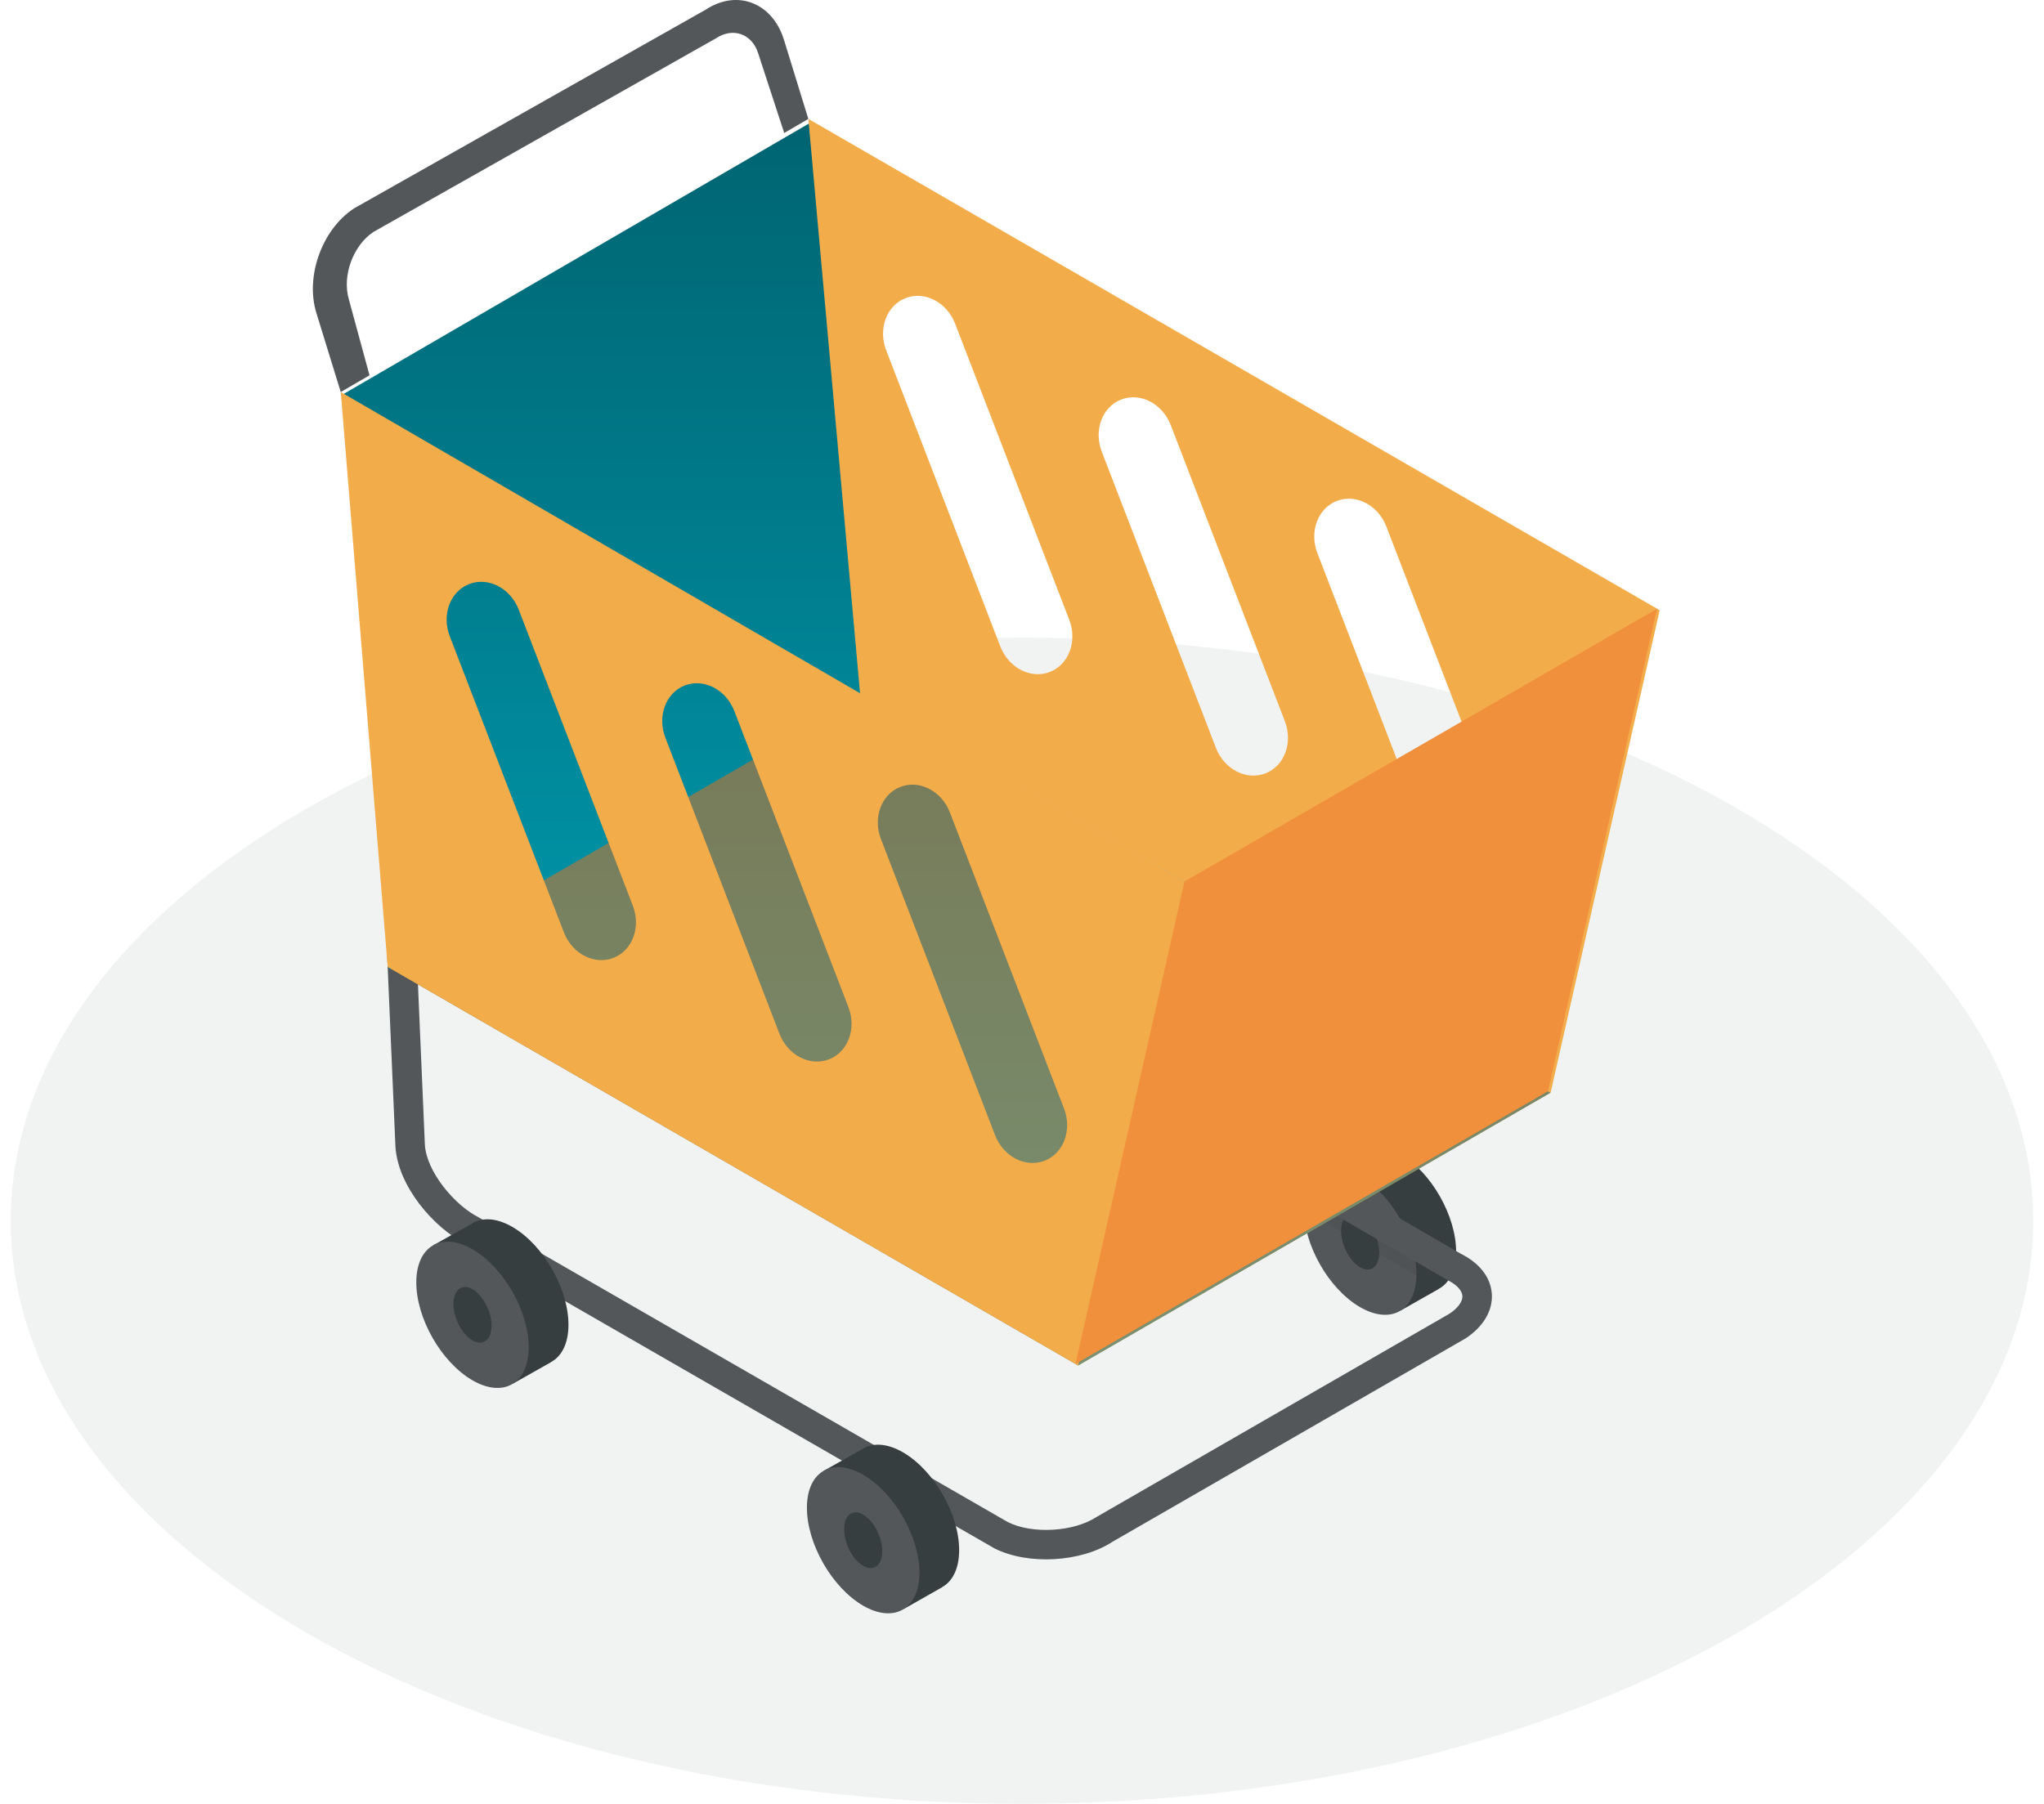 <svg width="162" height="143" viewBox="0 0 162 143" fill="none" xmlns="http://www.w3.org/2000/svg"><path opacity="0.5" d="M81 143C125.264 143 161.147 122.304 161.147 96.774C161.147 71.244 125.264 50.548 81 50.548C36.736 50.548 0.854 71.244 0.854 96.774C0.854 122.304 36.736 143 81 143Z" fill="#E4E9E8"></path><path d="M115.407 99.267C115.425 96.413 113.442 92.928 110.98 91.486C109.687 90.728 108.523 90.691 107.703 91.233L104.672 92.938L111.023 103.888L114.027 102.185L114.023 102.178C114.865 101.728 115.398 100.724 115.407 99.267Z" fill="#373E3F"></path><path d="M107.832 93.27C110.295 94.713 112.277 98.197 112.259 101.052C112.241 103.907 110.23 105.052 107.766 103.608C105.303 102.165 103.321 98.681 103.339 95.826C103.357 92.971 105.368 91.827 107.832 93.27Z" fill="#53575A"></path><path d="M106.292 97.555C106.299 96.439 106.981 95.93 107.814 96.419C108.648 96.908 109.318 98.208 109.311 99.325C109.304 100.441 108.622 100.949 107.789 100.46C106.955 99.972 106.285 98.671 106.292 97.555Z" fill="#373E3F"></path><path opacity="0.15" d="M112.259 101.052C112.265 100.091 112.04 99.059 111.651 98.057L103.959 93.591C103.572 94.129 103.345 94.882 103.339 95.825C103.339 95.861 103.342 95.897 103.343 95.933L112.256 101.107C112.256 101.089 112.259 101.071 112.259 101.052Z" fill="#373E3F"></path><path d="M83.559 123.602C81.868 123.697 80.157 123.422 78.826 122.754L36.894 98.6C34.359 97.326 31.517 94.011 31.34 90.876L30.049 61.005L32.385 60.873L33.674 90.744C33.795 92.876 36.027 95.547 37.942 96.509L79.874 120.663C81.813 121.637 85.101 121.447 86.913 120.256L114.876 104.147C115.545 103.707 115.929 103.181 115.904 102.741C115.879 102.305 115.459 101.851 114.751 101.495L69.861 75.435C67.332 74.162 64.498 70.847 64.32 67.707L63.694 51.142L66.029 51.01L66.655 67.575C66.776 69.713 69 72.383 70.907 73.343L115.798 99.403C117.297 100.157 118.163 101.294 118.239 102.605C118.314 103.908 117.556 105.183 116.16 106.101L88.197 122.21C86.945 123.034 85.262 123.505 83.559 123.602Z" fill="#53575A"></path><path d="M76.019 122.93C76.037 120.076 74.055 116.591 71.592 115.149C70.299 114.391 69.135 114.354 68.315 114.896L65.284 116.601L71.635 127.551L74.639 125.848L74.635 125.841C75.477 125.391 76.009 124.387 76.019 122.93Z" fill="#373E3F"></path><path d="M68.446 116.934C70.909 118.377 72.892 121.861 72.873 124.717C72.855 127.571 70.844 128.716 68.38 127.273C65.917 125.829 63.935 122.345 63.953 119.49C63.971 116.635 65.983 115.491 68.446 116.934Z" fill="#53575A"></path><path d="M66.904 121.218C66.911 120.102 67.593 119.593 68.427 120.082C69.261 120.571 69.931 121.871 69.923 122.988C69.916 124.104 69.234 124.612 68.401 124.124C67.566 123.635 66.896 122.334 66.904 121.218Z" fill="#373E3F"></path><path d="M45.054 105.074C45.077 102.219 43.102 98.731 40.641 97.284C39.349 96.524 38.186 96.485 37.364 97.025L34.331 98.724L40.663 109.686L43.669 107.989L43.665 107.982C44.507 107.533 45.042 106.53 45.054 105.074Z" fill="#373E3F"></path><path d="M37.491 99.064C39.952 100.512 41.928 104 41.904 106.855C41.88 109.709 39.866 110.85 37.406 109.402C34.946 107.954 32.97 104.466 32.994 101.612C33.017 98.757 35.03 97.616 37.491 99.064Z" fill="#53575A"></path><path d="M35.941 103.345C35.95 102.229 36.632 101.722 37.466 102.212C38.298 102.702 38.966 104.004 38.957 105.12C38.948 106.236 38.265 106.743 37.432 106.253C36.599 105.763 35.932 104.461 35.941 103.345Z" fill="#373E3F"></path><path d="M25.073 24.806C24.18 21.91 25.524 18.181 28.059 16.52L55.934 0.765C58.469 -0.896 61.24 0.258 62.133 3.154L64.066 9.428L62.154 10.543L60.083 4.206C59.59 2.672 58.087 2.147 56.745 3.037L29.601 18.385C27.98 19.46 27.101 21.867 27.649 23.734L29.286 29.752L27.006 31.08L25.073 24.806Z" fill="#53575A"></path><path d="M68.171 55.034L30.726 76.653L85.454 108.249L122.898 86.624L68.171 55.034Z" fill="#F08F3C"></path><path opacity="0.5" d="M68.171 55.034L30.726 76.653L85.454 108.249L122.898 86.624L68.171 55.034Z" fill="url(#paint0_linear_7690_3004)"></path><path d="M27.125 31.295L64.372 9.643L68.289 55.249L30.844 76.868L27.125 31.295Z" fill="url(#paint1_linear_7690_3004)"></path><path d="M64.068 9.427L68.171 55.033L122.897 86.623L131.539 48.375L64.068 9.427ZM83.201 53.272C81.691 53.853 79.935 52.943 79.278 51.24L70.235 27.769C69.578 26.065 70.269 24.212 71.779 23.63C73.289 23.049 75.045 23.958 75.701 25.662L84.745 49.133C85.401 50.838 84.71 52.69 83.201 53.272ZM100.288 61.312C98.778 61.893 97.022 60.984 96.367 59.28L87.323 35.809C86.666 34.105 87.358 32.252 88.868 31.67C90.377 31.088 92.133 31.998 92.79 33.702L101.833 57.173C102.49 58.877 101.798 60.73 100.288 61.312ZM117.376 69.352C115.866 69.934 114.111 69.024 113.454 67.32L104.411 43.849C103.754 42.145 104.446 40.291 105.956 39.71C107.465 39.129 109.221 40.038 109.877 41.742L118.921 65.213C119.577 66.917 118.885 68.77 117.376 69.352Z" fill="#F3AC4A"></path><path d="M27.009 31.08L30.727 76.654L85.454 108.25L94.096 70.002L27.009 31.08ZM48.611 75.941C47.101 76.523 45.345 75.613 44.69 73.909L35.646 50.438C34.989 48.734 35.681 46.881 37.191 46.299C38.701 45.718 40.456 46.627 41.112 48.331L50.156 71.802C50.812 73.507 50.12 75.359 48.611 75.941ZM65.698 83.981C64.189 84.563 62.433 83.653 61.776 81.949L52.733 58.478C52.077 56.773 52.769 54.92 54.278 54.339C55.788 53.758 57.544 54.667 58.2 56.371L67.244 79.842C67.9 81.546 67.208 83.4 65.698 83.981ZM82.787 92.021C81.277 92.603 79.521 91.693 78.865 89.989L69.821 66.517C69.164 64.813 69.856 62.961 71.365 62.379C72.875 61.797 74.631 62.707 75.287 64.411L84.331 87.882C84.987 89.586 84.296 91.439 82.787 92.021Z" fill="#F3AC4A"></path><path d="M93.879 69.885L131.324 48.266L122.683 86.515L85.238 108.133L93.879 69.885Z" fill="#F08F3C"></path><defs><linearGradient id="paint0_linear_7690_3004" x1="76.812" y1="55.034" x2="76.812" y2="108.249" gradientUnits="userSpaceOnUse"><stop stop-color="#006471"></stop><stop offset="1" stop-color="#0095A9"></stop></linearGradient><linearGradient id="paint1_linear_7690_3004" x1="47.707" y1="9.643" x2="47.707" y2="76.868" gradientUnits="userSpaceOnUse"><stop stop-color="#006471"></stop><stop offset="1" stop-color="#0095A9"></stop></linearGradient></defs></svg>